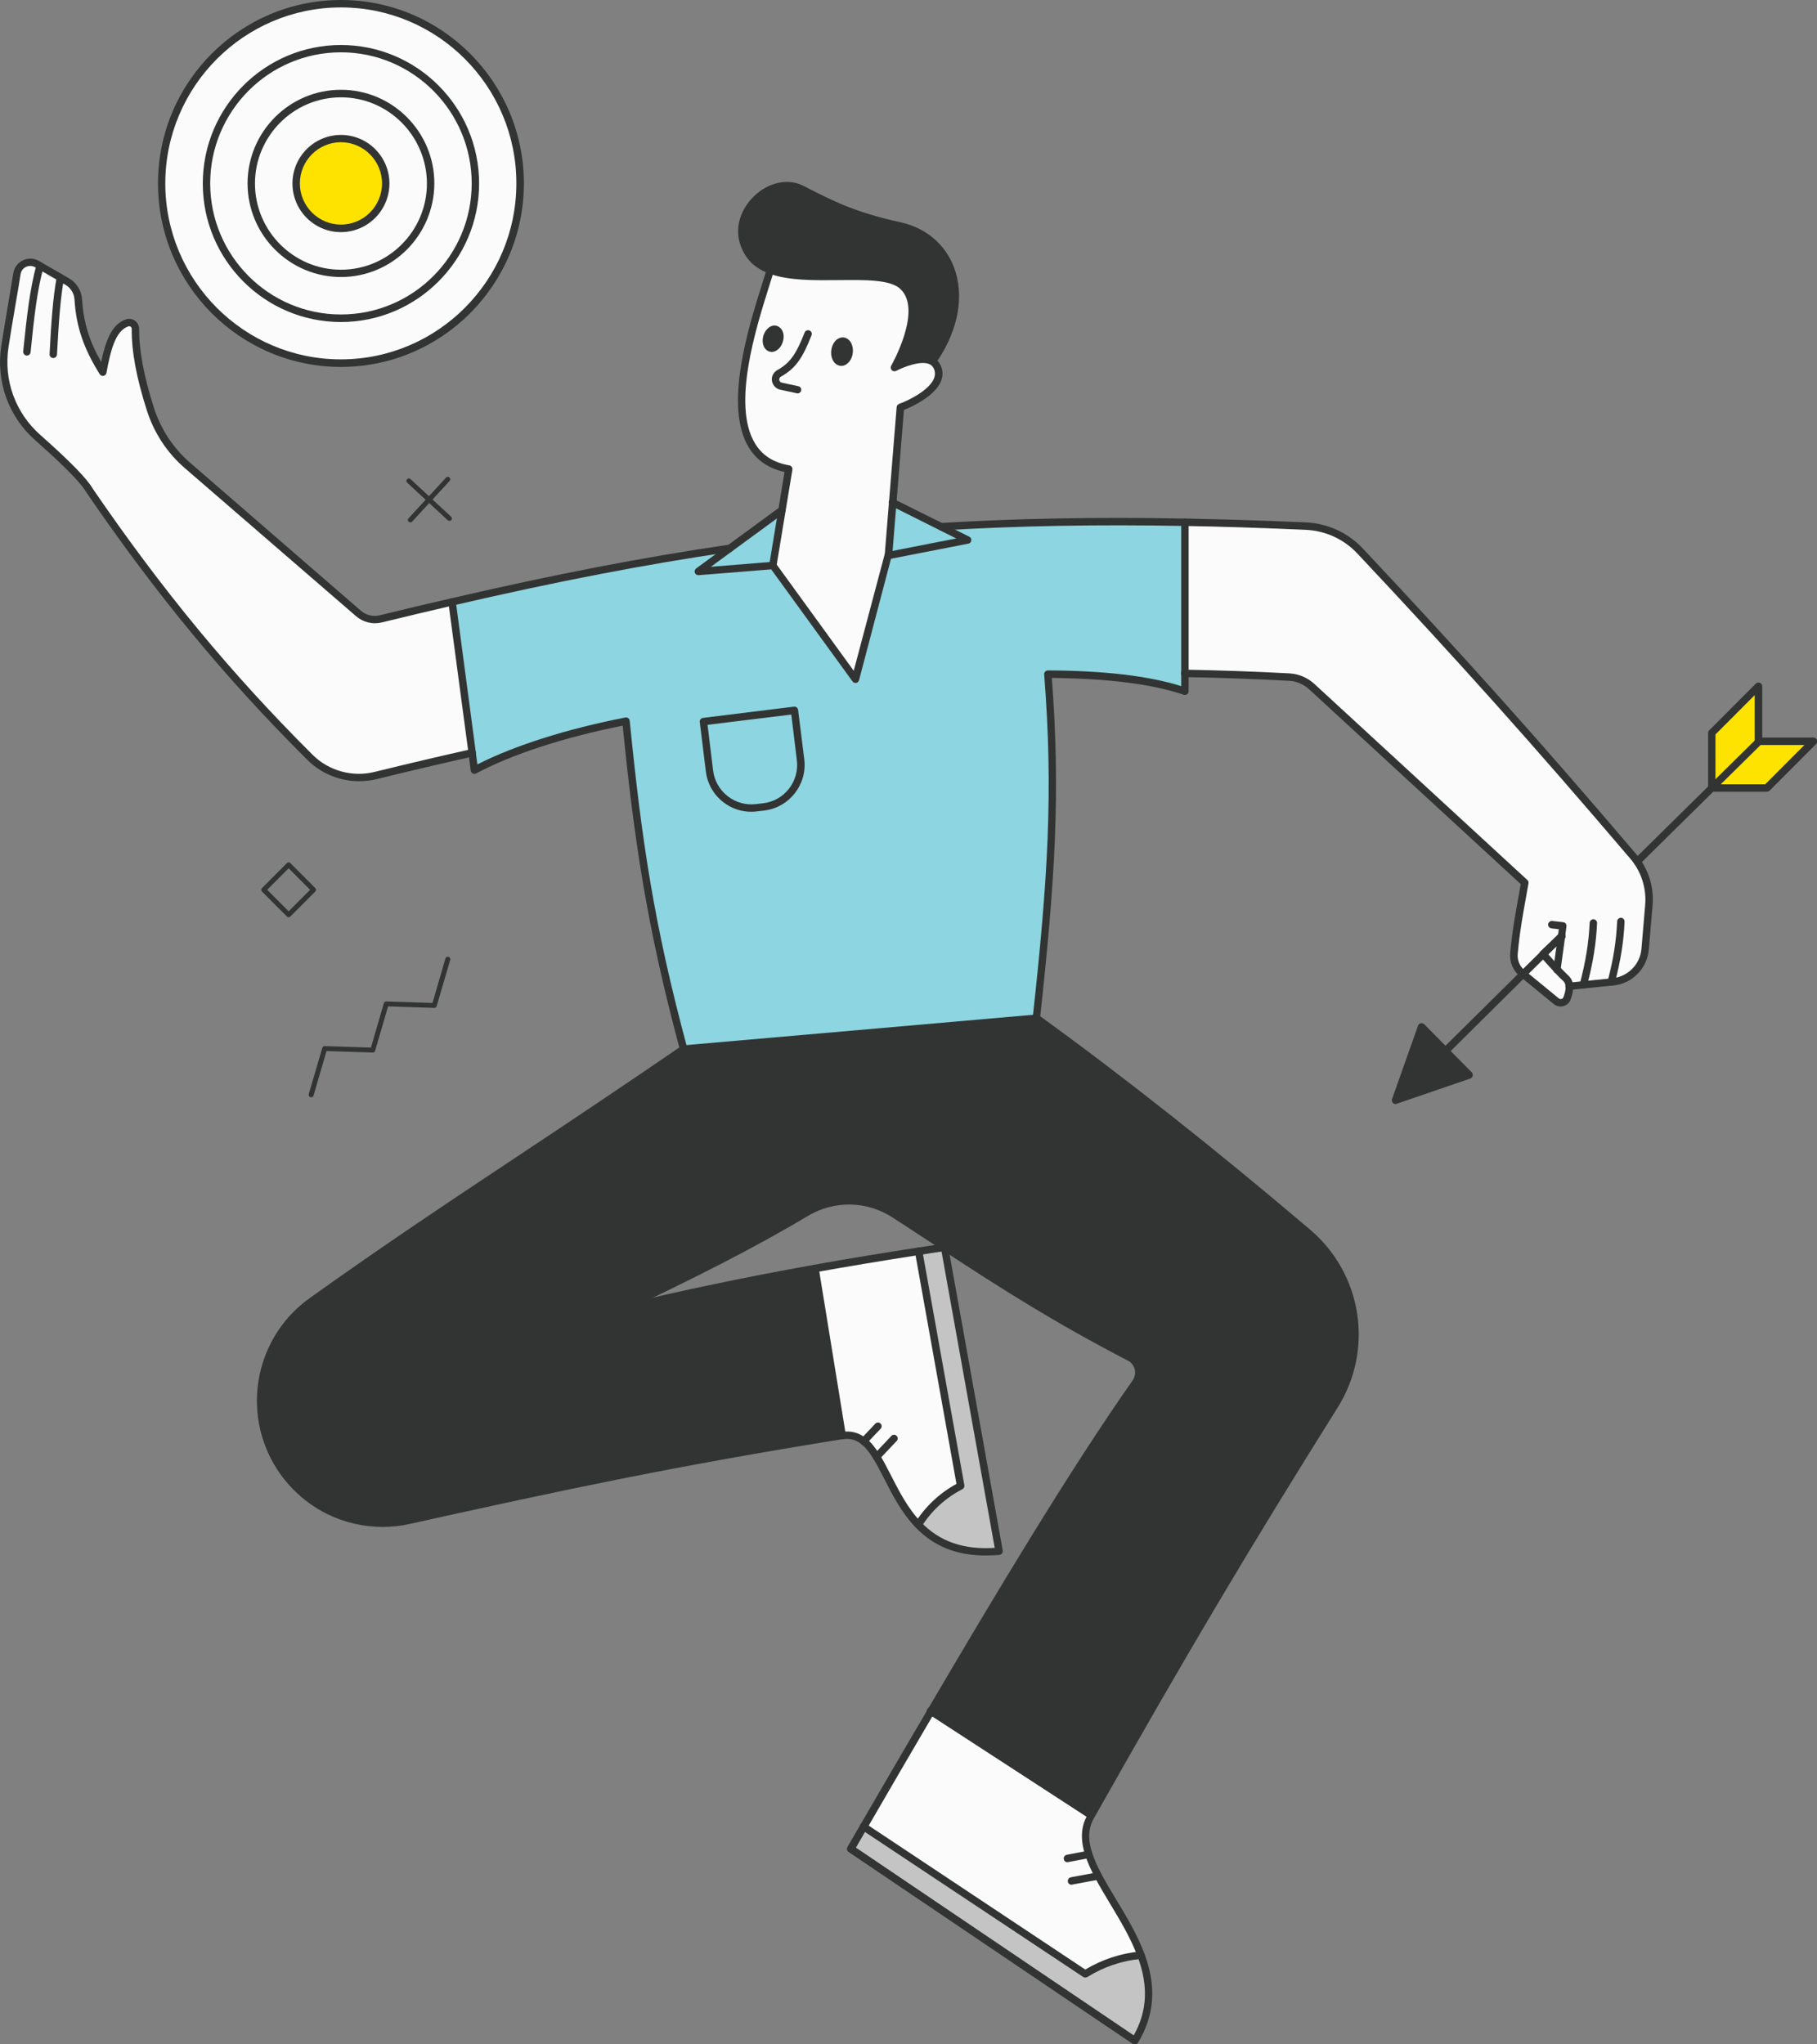 <svg width="104" height="117" viewBox="0 0 104 117" fill="none" xmlns="http://www.w3.org/2000/svg">
<rect x="0" y="0" width="104" height="117" fill="#808080" stroke="none"/>
<g clip-path="url(#clip0)">
<path d="M17.813 62.8C17.799 62.8 17.785 62.8 17.771 62.792C17.693 62.771 17.651 62.693 17.672 62.615L18.449 59.968C18.47 59.905 18.526 59.862 18.59 59.869L21.231 59.954L21.972 57.413C21.993 57.35 22.05 57.307 22.113 57.314L24.754 57.399L25.495 54.858C25.516 54.781 25.594 54.738 25.672 54.759C25.749 54.781 25.792 54.858 25.77 54.936L24.994 57.583C24.973 57.647 24.916 57.69 24.853 57.682L22.212 57.597L21.471 60.138C21.45 60.202 21.393 60.245 21.329 60.237L18.689 60.153L17.948 62.693C17.926 62.764 17.87 62.8 17.813 62.8Z" fill="#323433"/>
<path d="M25.728 29.811C25.693 29.811 25.657 29.797 25.629 29.776L23.306 27.624C23.25 27.575 23.243 27.483 23.299 27.426C23.349 27.369 23.441 27.362 23.497 27.419L25.82 29.571C25.876 29.62 25.883 29.712 25.827 29.769C25.806 29.797 25.77 29.811 25.728 29.811Z" fill="#323433"/>
<path d="M23.49 29.896C23.455 29.896 23.419 29.882 23.391 29.86C23.334 29.811 23.328 29.719 23.384 29.662L25.53 27.334C25.58 27.277 25.672 27.27 25.728 27.327C25.785 27.376 25.792 27.468 25.735 27.525L23.589 29.853C23.567 29.882 23.532 29.896 23.49 29.896Z" fill="#323433"/>
<path d="M16.521 52.495C16.486 52.495 16.451 52.481 16.422 52.453L14.996 51.023C14.94 50.966 14.94 50.881 14.996 50.825L16.422 49.395C16.479 49.338 16.564 49.338 16.62 49.395L18.046 50.825C18.075 50.853 18.089 50.888 18.089 50.924C18.089 50.959 18.075 50.995 18.046 51.023L16.62 52.453C16.592 52.481 16.557 52.495 16.521 52.495ZM15.293 50.924L16.521 52.155L17.75 50.924L16.521 49.692L15.293 50.924Z" fill="#323433"/>
<path d="M103.789 42.423L101.12 45.099H97.978L100.689 42.423H103.789Z" fill="#FFE300"/>
<path d="M100.689 42.423L97.978 45.099V41.949L100.64 39.274V42.423H100.689Z" fill="#FFE300"/>
<path d="M92.223 56.204L90.628 56.367L89.816 56.452C89.802 56.275 89.745 56.112 89.604 55.984C89.448 55.843 89.279 55.673 89.117 55.496L89.385 53.585V53.571L89.187 53.769L88.305 54.597C88.305 54.597 88.312 54.604 88.326 54.618L87.189 55.744L87.133 55.701C86.794 55.425 86.617 54.993 86.66 54.562C86.794 53.047 87.048 51.844 87.281 50.513L75.088 39.288C74.735 38.963 74.276 38.772 73.796 38.743C71.776 38.637 69.785 38.566 67.815 38.531V29.889C70.032 29.932 72.334 30.002 74.749 30.109C75.935 30.158 77.05 30.675 77.862 31.538C83.977 38.035 88.389 43.018 93.494 49.013C93.572 49.105 93.649 49.204 93.72 49.303C94.228 50.032 94.469 50.917 94.391 51.809L94.179 54.314C94.094 55.305 93.318 56.098 92.336 56.197L92.223 56.204Z" fill="#FBFBFB"/>
<path d="M89.809 56.451C89.823 56.685 89.752 56.939 89.668 57.152C89.576 57.392 89.272 57.47 89.075 57.307L87.182 55.75L88.319 54.625C88.404 54.724 88.743 55.113 89.117 55.496C89.279 55.665 89.449 55.842 89.604 55.984C89.738 56.111 89.802 56.274 89.809 56.451Z" fill="#FBFBFB"/>
<path d="M89.378 53.571V53.585L89.18 53.769L89.378 53.571Z" fill="#FBFBFB"/>
<path d="M89.378 53.584L89.11 55.495C88.743 55.113 88.404 54.724 88.312 54.625L89.173 53.769L89.378 53.584Z" fill="#FBFBFB"/>
<path d="M89.18 53.769L88.319 54.625C88.305 54.611 88.298 54.604 88.298 54.604L89.18 53.769Z" fill="#FBFBFB"/>
<path d="M82.727 60.153L84.083 61.519L79.875 62.97L81.357 58.766L82.727 60.153Z" fill="#323433"/>
<path d="M35.507 74.924C38.967 74.081 42.673 73.31 46.641 72.602L48.195 82.164C38.331 83.749 32.097 85.094 23.419 87.019C20.228 87.727 16.973 86.12 15.582 83.162C14.142 80.097 15.095 76.438 17.842 74.471C25.135 69.24 30.812 65.751 39.122 60.032L59.301 58.27C63.727 61.469 69.023 65.595 74.855 70.55C77.742 73.006 78.392 77.217 76.38 80.43C71.332 88.484 67.985 94.104 62.457 103.892L53.285 97.926C57.677 90.445 61.666 83.87 65.005 79.114C65.351 78.625 65.182 77.946 64.652 77.67C60.473 75.504 57.479 73.593 54.083 71.378C54.069 71.371 54.062 71.364 54.048 71.356C53.137 70.762 52.198 70.146 51.195 69.495C49.656 68.497 47.686 68.469 46.112 69.41C42.906 71.335 39.433 73.055 35.507 74.924Z" fill="#323433"/>
<path d="M67.801 38.531V39.564C65.761 38.87 63.022 38.601 59.957 38.587C60.501 45.488 60.141 50.548 59.301 58.27L39.122 60.032C37.145 52.679 36.467 47.689 35.825 41.277C32.408 41.942 29.315 42.926 27.148 44.08L27.013 43.082L25.863 34.454C31.511 33.145 36.665 32.125 41.763 31.382L39.976 32.699L44.241 32.359L48.964 38.87L50.842 31.793L55.396 30.901L53.878 30.144C58.234 29.882 62.796 29.797 67.808 29.889V38.531H67.801ZM43.725 46.175C45.046 46.012 45.992 44.801 45.829 43.478L45.483 40.654L40.273 41.298L40.619 44.122C40.781 45.446 41.989 46.394 43.309 46.231L43.725 46.175Z" fill="#8DD5E0"/>
<path d="M65.295 111.89C65.867 113.426 65.994 115.061 64.942 116.788L48.689 105.811C48.936 105.386 49.183 104.961 49.43 104.537L62.118 112.966C63.05 112.379 64.137 111.996 65.295 111.89Z" fill="#C4C4C4"/>
<path d="M62.301 106.136C62.428 106.532 62.619 106.942 62.845 107.367C63.579 108.747 64.681 110.262 65.288 111.89C64.13 111.996 63.043 112.378 62.111 112.965L49.43 104.536C50.743 102.278 52.028 100.07 53.278 97.933L62.45 103.899C62.435 103.927 62.414 103.963 62.4 103.991C62.026 104.649 62.054 105.364 62.301 106.136Z" fill="#FBFBFB"/>
<path d="M54.048 71.385L57.169 88.774C54.93 88.987 53.532 88.279 52.551 87.26C53.144 86.319 53.977 85.547 54.973 85.044L52.565 71.611C53.059 71.533 53.554 71.463 54.048 71.385Z" fill="#C4C4C4"/>
<path d="M55.396 30.901L50.842 31.792L51.089 28.749L53.878 30.143L55.396 30.901Z" fill="#8DD5E0"/>
<path d="M50.171 83.382C49.945 83.013 49.712 82.702 49.437 82.483C49.098 82.207 48.696 82.072 48.187 82.157L46.634 72.595C48.547 72.255 50.524 71.923 52.565 71.611L54.972 85.045C53.977 85.554 53.144 86.319 52.551 87.26C51.421 86.085 50.849 84.478 50.171 83.382Z" fill="#FBFBFB"/>
<path d="M54.048 71.356C54.062 71.363 54.069 71.37 54.083 71.377C54.076 71.377 54.062 71.377 54.055 71.384L54.048 71.356Z" fill="#FBFBFB"/>
<path d="M53.688 21.148C54.026 22.401 51.527 23.314 51.527 23.314L51.089 28.749L50.842 31.786L48.964 38.863L44.241 32.352L44.763 29.188L45.151 26.845C40.287 26.01 43.344 18.02 44.099 15.457C46.373 16.286 50.419 15.274 51.64 16.356C53.116 17.666 51.188 21.035 51.188 21.035C51.188 21.035 52.657 20.263 53.363 20.688C53.511 20.78 53.624 20.921 53.688 21.148ZM48.597 20.178C48.639 19.846 48.491 19.555 48.265 19.527C48.039 19.499 47.827 19.747 47.785 20.079C47.743 20.412 47.898 20.702 48.117 20.73C48.343 20.752 48.555 20.504 48.597 20.178ZM44.608 19.492C44.693 19.202 44.601 18.919 44.403 18.862C44.205 18.805 43.98 18.996 43.895 19.287C43.81 19.577 43.902 19.86 44.099 19.916C44.297 19.98 44.523 19.789 44.608 19.492Z" fill="#FBFBFB"/>
<path d="M51.527 12.938C54.605 13.632 55.806 17.206 53.356 20.688C52.65 20.263 51.181 21.035 51.181 21.035C51.181 21.035 53.116 17.673 51.633 16.356C50.411 15.274 46.366 16.286 44.092 15.457C43.612 15.281 43.203 15.026 42.927 14.644C41.332 12.478 44.008 9.852 45.886 10.822C47.771 11.791 48.957 12.357 51.527 12.938Z" fill="#323433"/>
<path d="M48.258 19.527C48.484 19.555 48.632 19.846 48.59 20.178C48.547 20.511 48.336 20.759 48.11 20.73C47.884 20.702 47.736 20.412 47.778 20.079C47.82 19.747 48.039 19.499 48.258 19.527Z" fill="#323433"/>
<path d="M45.822 43.478C45.984 44.802 45.045 46.012 43.718 46.175L43.294 46.224C41.974 46.387 40.767 45.446 40.605 44.115L40.258 41.291L45.469 40.647L45.822 43.478Z" fill="#8DD5E0"/>
<path d="M44.763 29.195L44.241 32.359L39.976 32.699L41.776 31.382L44.763 29.195Z" fill="#8DD5E0"/>
<path d="M44.396 18.862C44.594 18.919 44.686 19.202 44.601 19.492C44.516 19.782 44.29 19.98 44.093 19.917C43.895 19.86 43.803 19.577 43.888 19.287C43.972 18.997 44.206 18.805 44.396 18.862Z" fill="#323433"/>
<path d="M19.515 0.212C25.185 0.212 29.774 4.82 29.774 10.496C29.774 16.172 25.178 20.78 19.515 20.78C13.853 20.78 9.249 16.18 9.249 10.496C9.249 4.813 13.846 0.212 19.515 0.212ZM27.211 10.496C27.211 6.235 23.765 2.782 19.515 2.782C15.265 2.782 11.819 6.235 11.819 10.496C11.819 14.757 15.265 18.211 19.515 18.211C23.765 18.218 27.211 14.757 27.211 10.496Z" fill="#FBFBFB"/>
<path d="M3.453 15.889L3.841 16.116C4.208 16.328 4.448 16.71 4.476 17.135C4.582 18.713 5.02 19.923 5.889 21.303C6.15 19.916 6.446 18.756 7.286 18.479C7.512 18.409 7.752 18.578 7.745 18.819C7.738 20.164 8.063 21.728 8.6 23.413C8.995 24.658 9.722 25.769 10.711 26.626L20.504 35.112C20.857 35.416 21.337 35.536 21.789 35.423C23.18 35.084 24.535 34.758 25.869 34.454L27.02 43.081C25.206 43.492 23.363 43.923 21.485 44.383C20.143 44.716 18.724 44.32 17.743 43.343C12.935 38.551 9.023 33.76 5.133 28.091C4.787 27.447 3.424 26.166 2.175 25.062C0.699 23.759 -0.021 21.792 0.283 19.838C0.494 18.458 0.727 17.198 0.974 15.662C1.059 15.125 1.652 14.841 2.125 15.118L2.295 15.217L3.453 15.889Z" fill="#FBFBFB"/>
<path d="M19.515 2.782C23.766 2.782 27.211 6.236 27.211 10.496C27.211 14.757 23.766 18.211 19.515 18.211C15.265 18.211 11.819 14.757 11.819 10.496C11.819 6.236 15.265 2.782 19.515 2.782ZM24.641 10.496C24.641 7.658 22.346 5.351 19.508 5.351C16.677 5.351 14.375 7.651 14.375 10.496C14.375 13.334 16.67 15.642 19.508 15.642C22.346 15.642 24.641 13.341 24.641 10.496Z" fill="#FBFBFB"/>
<path d="M19.515 5.358C22.346 5.358 24.648 7.658 24.648 10.503C24.648 13.341 22.353 15.649 19.515 15.649C16.684 15.649 14.382 13.348 14.382 10.503C14.382 7.658 16.677 5.358 19.515 5.358ZM22.078 10.496C22.078 9.074 20.927 7.927 19.515 7.927C18.096 7.927 16.952 9.081 16.952 10.496C16.952 11.919 18.103 13.065 19.515 13.065C20.927 13.072 22.078 11.919 22.078 10.496Z" fill="#FBFBFB"/>
<path d="M21.319 12.312C22.32 11.309 22.32 9.682 21.319 8.679C20.318 7.676 18.695 7.676 17.695 8.679C16.694 9.682 16.694 11.309 17.695 12.312C18.695 13.316 20.318 13.316 21.319 12.312Z" fill="#FFE300"/>
<path d="M89.117 55.708C89.11 55.708 89.096 55.708 89.088 55.708C88.975 55.694 88.891 55.588 88.905 55.467L89.173 53.556V53.549V53.542L89.222 53.181L88.799 53.132C88.686 53.117 88.601 53.011 88.608 52.898C88.622 52.785 88.728 52.7 88.841 52.707L89.477 52.778C89.533 52.785 89.583 52.813 89.618 52.856C89.653 52.898 89.667 52.962 89.66 53.018L89.583 53.599V53.606V53.613L89.321 55.524C89.307 55.63 89.216 55.708 89.117 55.708Z" fill="#323433"/>
<path d="M1.539 20.348C1.532 20.348 1.525 20.348 1.518 20.348C1.405 20.334 1.32 20.235 1.327 20.114C1.546 17.984 1.702 16.604 2.083 15.16C2.111 15.047 2.231 14.983 2.344 15.012C2.457 15.04 2.521 15.16 2.492 15.274C2.118 16.682 1.963 18.048 1.751 20.157C1.737 20.27 1.645 20.348 1.539 20.348Z" fill="#323433"/>
<path d="M3.05 20.49C3.043 20.49 3.043 20.49 3.036 20.49C2.916 20.483 2.831 20.384 2.838 20.263C2.937 18.402 3.022 17.092 3.248 15.847C3.269 15.733 3.382 15.656 3.495 15.677C3.608 15.698 3.686 15.811 3.664 15.925C3.446 17.142 3.368 18.388 3.262 20.284C3.255 20.405 3.163 20.49 3.05 20.49Z" fill="#323433"/>
<path d="M89.808 56.663C89.703 56.663 89.611 56.578 89.597 56.472C89.582 56.359 89.667 56.253 89.787 56.239L92.301 55.984C93.183 55.892 93.882 55.184 93.953 54.292L94.165 51.787C94.235 50.952 94.009 50.11 93.529 49.423C93.466 49.324 93.388 49.232 93.317 49.147C87.81 42.678 83.426 37.78 77.693 31.68C76.916 30.851 75.857 30.37 74.72 30.321C72.299 30.214 69.969 30.137 67.794 30.101C62.76 30.009 58.213 30.094 53.885 30.356C53.772 30.363 53.666 30.271 53.659 30.158C53.652 30.038 53.744 29.938 53.857 29.931C58.199 29.669 62.76 29.584 67.801 29.677C69.976 29.719 72.313 29.79 74.742 29.896C75.991 29.953 77.149 30.483 78.003 31.389C83.743 37.497 88.128 42.395 93.642 48.871C93.727 48.97 93.805 49.069 93.882 49.182C94.419 49.954 94.673 50.888 94.588 51.822L94.376 54.328C94.285 55.418 93.43 56.295 92.343 56.402L92.237 56.409L89.823 56.656C89.823 56.663 89.815 56.663 89.808 56.663Z" fill="#323433"/>
<path d="M20.553 44.709C19.459 44.709 18.385 44.278 17.595 43.492C12.885 38.8 8.988 34.086 4.963 28.211C4.956 28.204 4.956 28.197 4.949 28.19C4.759 27.836 4.102 27.037 2.04 25.218C0.494 23.866 -0.24 21.842 0.071 19.81C0.191 19.032 0.318 18.296 0.445 17.524C0.544 16.923 0.649 16.307 0.762 15.634C0.812 15.316 1.017 15.04 1.313 14.899C1.603 14.757 1.949 14.771 2.231 14.934L3.954 15.932C4.384 16.18 4.66 16.625 4.695 17.121C4.78 18.437 5.105 19.513 5.789 20.716C6.037 19.548 6.383 18.543 7.223 18.274C7.399 18.218 7.583 18.246 7.731 18.359C7.879 18.466 7.964 18.642 7.964 18.82C7.957 20.051 8.232 21.53 8.811 23.342C9.2 24.552 9.906 25.635 10.859 26.463L20.652 34.949C20.955 35.211 21.365 35.31 21.746 35.211C23.151 34.864 24.521 34.539 25.827 34.242C31.821 32.854 36.884 31.878 41.748 31.17C41.861 31.156 41.974 31.234 41.988 31.347C42.002 31.46 41.925 31.573 41.812 31.587C36.961 32.295 31.913 33.265 25.926 34.652C24.62 34.956 23.25 35.282 21.852 35.622C21.337 35.749 20.786 35.615 20.383 35.268L10.576 26.789C9.56 25.911 8.811 24.765 8.402 23.477C7.809 21.622 7.526 20.101 7.54 18.82C7.54 18.756 7.498 18.713 7.477 18.699C7.463 18.685 7.413 18.657 7.35 18.678C6.601 18.926 6.326 20.079 6.093 21.339C6.079 21.424 6.008 21.495 5.924 21.509C5.839 21.523 5.754 21.488 5.705 21.41C4.787 19.938 4.363 18.706 4.264 17.142C4.243 16.788 4.046 16.47 3.735 16.293L2.012 15.295C1.85 15.203 1.659 15.196 1.49 15.274C1.32 15.351 1.207 15.507 1.179 15.691C1.073 16.363 0.967 16.986 0.861 17.588C0.727 18.359 0.607 19.096 0.487 19.867C0.198 21.757 0.882 23.639 2.316 24.899C3.996 26.385 5.006 27.419 5.316 27.978C9.327 33.831 13.203 38.523 17.891 43.195C18.809 44.115 20.172 44.49 21.435 44.178C23.335 43.711 25.199 43.273 26.978 42.876C27.091 42.848 27.204 42.926 27.232 43.039C27.26 43.152 27.183 43.266 27.07 43.294C25.297 43.69 23.433 44.129 21.534 44.596C21.209 44.674 20.878 44.709 20.553 44.709Z" fill="#323433"/>
<path d="M89.321 57.605C89.187 57.605 89.053 57.555 88.94 57.47L86.991 55.871C86.603 55.552 86.391 55.057 86.441 54.547C86.547 53.337 86.73 52.339 86.921 51.284C86.963 51.058 87.005 50.831 87.041 50.598L74.932 39.45C74.614 39.16 74.205 38.983 73.774 38.962C71.776 38.856 69.764 38.785 67.801 38.75C67.681 38.75 67.589 38.651 67.596 38.53C67.596 38.417 67.695 38.325 67.808 38.325C67.808 38.325 67.808 38.325 67.815 38.325C69.785 38.361 71.797 38.431 73.802 38.538C74.332 38.566 74.833 38.778 75.229 39.139L87.422 50.364C87.478 50.414 87.5 50.484 87.486 50.555C87.436 50.824 87.394 51.093 87.344 51.355C87.154 52.403 86.977 53.386 86.871 54.583C86.836 54.95 86.984 55.304 87.267 55.538L87.323 55.58L89.222 57.138C89.265 57.173 89.321 57.187 89.371 57.173C89.42 57.159 89.463 57.123 89.484 57.074C89.576 56.84 89.618 56.628 89.611 56.465C89.604 56.324 89.554 56.217 89.47 56.139C89.321 56.005 89.152 55.835 88.975 55.644C88.975 55.644 88.968 55.637 88.968 55.63C88.559 55.198 88.192 54.774 88.177 54.759C88.163 54.745 88.156 54.731 88.156 54.731C88.086 54.646 88.093 54.519 88.177 54.441L89.258 53.429C89.343 53.351 89.477 53.351 89.554 53.436C89.632 53.521 89.632 53.655 89.547 53.733L88.615 54.611C88.757 54.774 89.011 55.057 89.293 55.347C89.3 55.354 89.3 55.354 89.3 55.361C89.47 55.538 89.632 55.701 89.766 55.828C89.936 55.984 90.027 56.189 90.041 56.437C90.056 56.67 90.006 56.932 89.886 57.23C89.816 57.406 89.667 57.534 89.484 57.583C89.42 57.597 89.371 57.605 89.321 57.605Z" fill="#323433"/>
<path d="M92.223 56.416C92.202 56.416 92.188 56.416 92.167 56.409C92.054 56.38 91.983 56.26 92.018 56.147C92.343 54.922 92.513 53.839 92.562 52.728C92.569 52.608 92.668 52.523 92.781 52.523C92.901 52.53 92.986 52.629 92.986 52.742C92.936 53.882 92.76 55 92.428 56.253C92.407 56.352 92.315 56.416 92.223 56.416Z" fill="#323433"/>
<path d="M90.627 56.578C90.606 56.578 90.592 56.578 90.571 56.571C90.458 56.543 90.387 56.423 90.423 56.309C90.755 55.057 90.938 53.946 90.987 52.813C90.995 52.693 91.094 52.608 91.206 52.608C91.326 52.615 91.411 52.714 91.411 52.827C91.362 53.988 91.178 55.127 90.832 56.416C90.804 56.522 90.719 56.578 90.627 56.578Z" fill="#323433"/>
<path d="M82.727 60.365C82.671 60.365 82.621 60.344 82.579 60.301C82.494 60.217 82.494 60.082 82.579 60.004L89.23 53.422C89.314 53.337 89.448 53.344 89.526 53.422C89.611 53.507 89.604 53.641 89.526 53.719L87.323 55.899L82.875 60.309C82.833 60.344 82.783 60.365 82.727 60.365Z" fill="#323433"/>
<path d="M93.713 49.515C93.657 49.515 93.6 49.494 93.565 49.451C93.48 49.366 93.487 49.232 93.565 49.154L100.541 42.275C100.625 42.19 100.759 42.197 100.837 42.275C100.922 42.359 100.915 42.494 100.837 42.572L93.861 49.451C93.819 49.494 93.763 49.515 93.713 49.515Z" fill="#323433"/>
<path d="M79.874 63.182C79.818 63.182 79.761 63.16 79.726 63.118C79.67 63.061 79.648 62.976 79.677 62.899L81.166 58.694C81.188 58.624 81.251 58.574 81.322 58.56C81.392 58.546 81.47 58.567 81.519 58.617L84.238 61.37C84.287 61.419 84.308 61.497 84.294 61.568C84.28 61.639 84.224 61.695 84.16 61.724L79.952 63.167C79.917 63.175 79.896 63.182 79.874 63.182ZM81.449 59.154L80.22 62.623L83.694 61.426L81.449 59.154Z" fill="#323433"/>
<path d="M101.119 45.311H97.977C97.857 45.311 97.766 45.219 97.766 45.099V41.949C97.766 41.892 97.787 41.836 97.829 41.8L100.498 39.125C100.562 39.061 100.646 39.047 100.731 39.075C100.809 39.111 100.865 39.189 100.865 39.274V42.211H103.795C103.88 42.211 103.958 42.26 103.993 42.345C104.028 42.43 104.007 42.515 103.951 42.579L101.282 45.254C101.232 45.29 101.176 45.311 101.119 45.311ZM98.189 44.886H101.035L103.28 42.636H100.646C100.526 42.636 100.434 42.544 100.434 42.423V39.783L98.189 42.034V44.886Z" fill="#323433"/>
<path d="M26.879 77.521C26.787 77.521 26.702 77.465 26.674 77.373C26.639 77.26 26.702 77.139 26.815 77.104C29.505 76.254 32.407 75.448 35.457 74.712C38.896 73.876 42.652 73.091 46.606 72.383C48.519 72.036 50.517 71.711 52.543 71.399C53.031 71.321 53.525 71.251 54.026 71.173L54.061 71.166C54.174 71.152 54.287 71.229 54.301 71.35C54.316 71.463 54.238 71.576 54.118 71.59L54.09 71.597C53.595 71.668 53.101 71.746 52.614 71.824C50.595 72.135 48.604 72.468 46.69 72.808C42.744 73.516 39.002 74.294 35.57 75.129C32.534 75.865 29.632 76.665 26.956 77.514C26.921 77.521 26.9 77.521 26.879 77.521Z" fill="#323433"/>
<path d="M56.398 89.022C54.754 89.022 53.44 88.492 52.402 87.409C51.605 86.581 51.075 85.547 50.616 84.641C50.404 84.224 50.2 83.835 49.995 83.495C49.755 83.106 49.536 82.837 49.31 82.653C48.985 82.391 48.646 82.306 48.23 82.37C48.117 82.391 48.004 82.313 47.99 82.192C47.968 82.079 48.046 81.966 48.166 81.952C48.703 81.867 49.162 81.987 49.578 82.32C49.846 82.532 50.094 82.837 50.362 83.268C50.581 83.622 50.785 84.026 51.004 84.45C51.456 85.335 51.965 86.333 52.72 87.118C53.779 88.223 55.163 88.704 56.935 88.584L53.85 71.399C53.828 71.286 53.906 71.173 54.019 71.151C54.132 71.13 54.245 71.208 54.266 71.321L54.273 71.35L57.394 88.739C57.401 88.796 57.387 88.86 57.352 88.902C57.316 88.952 57.26 88.98 57.203 88.987C56.921 89.015 56.653 89.022 56.398 89.022Z" fill="#323433"/>
<path d="M52.558 87.472C52.522 87.472 52.48 87.465 52.445 87.436C52.346 87.373 52.318 87.245 52.381 87.146C52.967 86.212 53.786 85.448 54.746 84.924L52.367 71.639C52.367 71.625 52.367 71.611 52.367 71.604C52.367 71.484 52.459 71.392 52.579 71.392C52.685 71.392 52.776 71.469 52.791 71.576L55.198 85.002C55.212 85.094 55.17 85.186 55.085 85.228C54.125 85.717 53.32 86.46 52.748 87.366C52.699 87.444 52.628 87.472 52.558 87.472Z" fill="#323433"/>
<path d="M49.437 82.695C49.388 82.695 49.331 82.674 49.289 82.638C49.204 82.56 49.197 82.426 49.282 82.341L50.101 81.478C50.178 81.393 50.313 81.385 50.397 81.47C50.482 81.548 50.489 81.683 50.404 81.768L49.585 82.631C49.55 82.674 49.494 82.695 49.437 82.695Z" fill="#323433"/>
<path d="M50.172 83.594C50.122 83.594 50.066 83.573 50.023 83.537C49.938 83.459 49.931 83.325 50.016 83.24L51.019 82.178C51.096 82.093 51.231 82.086 51.315 82.171C51.4 82.249 51.407 82.383 51.322 82.468L50.32 83.53C50.285 83.565 50.228 83.594 50.172 83.594Z" fill="#323433"/>
<path d="M39.122 60.245C39.016 60.245 38.924 60.16 38.91 60.054C38.903 59.933 38.987 59.834 39.1 59.827L59.279 58.065C59.392 58.058 59.498 58.143 59.505 58.256C59.512 58.376 59.427 58.475 59.314 58.482L39.136 60.245C39.136 60.245 39.129 60.245 39.122 60.245Z" fill="#323433"/>
<path d="M21.916 87.387C20.814 87.387 19.727 87.139 18.731 86.651C17.27 85.929 16.084 84.719 15.392 83.247C13.909 80.083 14.89 76.318 17.722 74.294C21.958 71.264 25.679 68.794 29.619 66.176C32.485 64.272 35.443 62.304 38.882 59.947C37.025 53.018 36.298 48.085 35.641 41.531C32.287 42.197 29.315 43.166 27.253 44.263C27.19 44.299 27.119 44.299 27.055 44.263C26.992 44.228 26.95 44.171 26.943 44.1L26.816 43.124C26.816 43.117 26.816 43.11 26.816 43.11L25.665 34.482C25.651 34.369 25.728 34.256 25.848 34.241C25.961 34.227 26.074 34.305 26.088 34.425L27.232 43.039C27.232 43.046 27.232 43.053 27.232 43.053L27.324 43.747C29.456 42.664 32.45 41.715 35.789 41.064C35.846 41.05 35.909 41.064 35.959 41.1C36.008 41.135 36.036 41.192 36.043 41.248C36.728 48.092 37.42 52.87 39.334 59.968C39.355 60.053 39.327 60.145 39.249 60.202C35.754 62.601 32.76 64.597 29.858 66.522C25.919 69.134 22.205 71.604 17.976 74.626C15.307 76.537 14.389 80.076 15.78 83.049C16.43 84.436 17.552 85.575 18.929 86.255C20.306 86.934 21.887 87.125 23.384 86.793C32.245 84.825 38.345 83.516 47.961 81.973L46.443 72.623C46.422 72.51 46.5 72.397 46.62 72.383C46.733 72.361 46.846 72.439 46.86 72.56L48.413 82.121C48.42 82.178 48.406 82.235 48.378 82.277C48.343 82.32 48.293 82.355 48.237 82.362C38.515 83.926 32.393 85.236 23.476 87.21C22.953 87.331 22.431 87.387 21.916 87.387Z" fill="#323433"/>
<path d="M64.942 117C64.899 117 64.857 116.986 64.822 116.965L48.569 105.988C48.477 105.924 48.449 105.804 48.505 105.704C48.752 105.28 48.999 104.855 49.246 104.43C50.404 102.442 51.76 100.099 53.101 97.827C56.858 91.429 61.186 84.189 64.829 79.001C64.956 78.817 64.998 78.583 64.949 78.371C64.892 78.151 64.751 77.967 64.553 77.868C60.367 75.695 57.401 73.806 53.97 71.562L53.963 71.555C53.956 71.548 53.942 71.541 53.934 71.534C53.638 71.343 53.334 71.144 53.031 70.946C52.402 70.536 51.76 70.111 51.089 69.679C49.614 68.717 47.75 68.689 46.232 69.594C43.118 71.456 39.736 73.147 35.606 75.115C35.5 75.165 35.373 75.122 35.323 75.016C35.274 74.91 35.316 74.782 35.422 74.733C39.538 72.772 42.913 71.088 46.013 69.234C47.672 68.243 49.705 68.271 51.322 69.326C51.993 69.764 52.635 70.182 53.264 70.592C53.567 70.791 53.871 70.989 54.167 71.187L54.203 71.208C57.627 73.445 60.578 75.327 64.751 77.493C65.062 77.656 65.281 77.939 65.365 78.272C65.45 78.611 65.379 78.965 65.182 79.248C61.546 84.422 57.225 91.655 53.476 98.039C52.141 100.311 50.779 102.654 49.628 104.643C49.416 105.011 49.204 105.372 48.992 105.74L64.892 116.484C65.669 115.096 65.74 113.653 65.111 111.968C64.716 110.907 64.109 109.901 63.523 108.925C63.219 108.422 62.929 107.941 62.682 107.467C62.428 106.986 62.245 106.568 62.125 106.2C61.828 105.301 61.863 104.537 62.238 103.886L62.287 103.794C67.632 94.324 71.021 88.619 76.217 80.317C77.163 78.802 77.537 77.005 77.262 75.235C76.987 73.473 76.09 71.866 74.734 70.713C69.34 66.133 63.967 61.887 59.194 58.44C59.131 58.398 59.103 58.32 59.11 58.242C59.978 50.294 60.296 45.325 59.766 38.602C59.759 38.545 59.781 38.481 59.823 38.439C59.865 38.396 59.915 38.368 59.978 38.368C63.177 38.382 65.74 38.679 67.611 39.267V29.889C67.611 29.769 67.702 29.677 67.822 29.677C67.942 29.677 68.034 29.769 68.034 29.889V39.564C68.034 39.635 67.999 39.699 67.942 39.734C67.886 39.776 67.815 39.784 67.752 39.762C65.944 39.147 63.41 38.828 60.204 38.8C60.706 45.41 60.388 50.358 59.541 58.164C64.299 61.604 69.644 65.829 75.003 70.387C76.436 71.605 77.389 73.303 77.679 75.172C77.968 77.033 77.573 78.944 76.57 80.544C71.374 88.838 67.992 94.536 62.647 103.999L62.598 104.091C62.287 104.65 62.259 105.273 62.52 106.065C62.633 106.412 62.809 106.809 63.05 107.269C63.297 107.729 63.579 108.203 63.883 108.705C64.483 109.696 65.097 110.722 65.507 111.82C66.206 113.688 66.078 115.351 65.139 116.901C65.111 116.951 65.062 116.986 65.005 117C64.977 116.993 64.956 117 64.942 117Z" fill="#323433"/>
<path d="M19.515 18.43C15.152 18.43 11.607 14.877 11.607 10.503C11.607 6.129 15.152 2.576 19.515 2.576C23.878 2.576 27.423 6.129 27.423 10.503C27.423 14.87 23.871 18.43 19.515 18.43ZM19.515 2.994C15.385 2.994 12.031 6.363 12.031 10.496C12.031 14.636 15.392 17.998 19.515 17.998C23.645 17.998 26.999 14.629 26.999 10.496C26.999 6.363 23.638 2.994 19.515 2.994Z" fill="#323433"/>
<path d="M19.515 20.999C13.74 20.999 9.044 16.293 9.044 10.503C9.037 4.707 13.74 0 19.515 0C25.291 0 29.986 4.707 29.986 10.496C29.986 16.286 25.291 20.999 19.515 20.999ZM19.515 0.425C13.973 0.425 9.461 4.947 9.461 10.496C9.461 16.052 13.973 20.567 19.508 20.567C25.05 20.567 29.555 16.045 29.555 10.496C29.562 4.947 25.058 0.425 19.515 0.425Z" fill="#323433"/>
<path d="M19.515 15.854C16.571 15.854 14.17 13.454 14.17 10.496C14.17 7.545 16.564 5.138 19.515 5.138C22.459 5.138 24.86 7.537 24.86 10.496C24.853 13.454 22.459 15.854 19.515 15.854ZM19.515 5.57C16.804 5.57 14.594 7.785 14.594 10.503C14.594 13.221 16.804 15.436 19.515 15.436C22.226 15.436 24.436 13.221 24.436 10.503C24.429 7.778 22.226 5.57 19.515 5.57Z" fill="#323433"/>
<path d="M19.515 13.285C17.983 13.285 16.74 12.039 16.74 10.503C16.74 8.967 17.983 7.722 19.515 7.722C21.047 7.722 22.29 8.967 22.29 10.503C22.29 12.032 21.047 13.285 19.515 13.285ZM19.515 8.139C18.216 8.139 17.164 9.201 17.164 10.496C17.164 11.798 18.223 12.853 19.515 12.853C20.814 12.853 21.866 11.791 21.866 10.496C21.866 9.201 20.807 8.139 19.515 8.139Z" fill="#323433"/>
<path d="M62.118 113.178C62.075 113.178 62.033 113.164 61.998 113.142L49.31 104.713C49.296 104.706 49.289 104.699 49.282 104.685C49.197 104.6 49.197 104.465 49.275 104.387C49.352 104.31 49.465 104.303 49.55 104.366L62.118 112.718C63.078 112.144 64.165 111.784 65.274 111.684C65.394 111.677 65.507 111.769 65.507 111.897C65.507 112.01 65.422 112.102 65.309 112.109C64.222 112.208 63.156 112.569 62.231 113.15C62.195 113.164 62.153 113.178 62.118 113.178Z" fill="#323433"/>
<path d="M62.45 104.104C62.407 104.104 62.372 104.09 62.337 104.069L53.144 98.095C53.045 98.032 53.017 97.904 53.08 97.805C53.144 97.706 53.271 97.678 53.37 97.742L53.391 97.756L62.562 103.722C62.661 103.786 62.69 103.92 62.626 104.012C62.591 104.076 62.52 104.104 62.45 104.104Z" fill="#323433"/>
<path d="M61.327 107.863C61.228 107.863 61.136 107.792 61.122 107.686C61.101 107.572 61.179 107.459 61.292 107.438L62.817 107.155C62.929 107.134 63.042 107.211 63.064 107.325C63.085 107.438 63.007 107.551 62.894 107.572L61.369 107.856C61.348 107.863 61.341 107.863 61.327 107.863Z" fill="#323433"/>
<path d="M61.094 106.575C60.995 106.575 60.903 106.504 60.889 106.398C60.868 106.284 60.946 106.171 61.059 106.15L62.266 105.923C62.379 105.902 62.492 105.98 62.513 106.093C62.534 106.207 62.457 106.32 62.344 106.341L61.136 106.568C61.122 106.568 61.108 106.575 61.094 106.575Z" fill="#323433"/>
<path d="M44.24 32.571C44.226 32.571 44.219 32.571 44.205 32.571C44.092 32.55 44.015 32.444 44.029 32.324L44.904 27.015C43.993 26.81 43.301 26.336 42.857 25.607C41.416 23.243 42.85 18.699 43.619 16.258C43.725 15.925 43.817 15.635 43.888 15.394C43.923 15.281 44.036 15.217 44.149 15.252C44.262 15.288 44.325 15.401 44.29 15.514C44.219 15.762 44.127 16.052 44.022 16.385C43.273 18.763 41.875 23.179 43.217 25.381C43.633 26.067 44.276 26.477 45.179 26.633C45.292 26.654 45.37 26.761 45.356 26.874L44.445 32.387C44.431 32.501 44.346 32.571 44.24 32.571Z" fill="#323433"/>
<path d="M50.842 32.005C50.835 32.005 50.828 32.005 50.828 32.005C50.708 31.998 50.623 31.892 50.637 31.778L51.322 23.299C51.329 23.215 51.386 23.144 51.463 23.115C52.106 22.882 53.73 22.075 53.49 21.204C53.447 21.049 53.37 20.943 53.257 20.872C52.763 20.575 51.668 21.027 51.294 21.226C51.209 21.268 51.11 21.254 51.04 21.183C50.976 21.112 50.962 21.013 51.011 20.928C51.033 20.893 52.84 17.701 51.513 16.519C50.927 15.995 49.508 16.017 48.011 16.031C46.606 16.045 45.144 16.066 44.043 15.663C43.485 15.457 43.069 15.167 42.779 14.778C41.868 13.539 42.264 12.251 42.941 11.459C43.775 10.475 45.038 10.142 46.006 10.645C47.841 11.593 49.006 12.159 51.59 12.732C52.995 13.051 54.09 13.971 54.591 15.266C55.212 16.88 54.874 18.833 53.659 20.645C53.772 20.766 53.857 20.914 53.906 21.091C54.252 22.351 52.275 23.25 51.739 23.462L51.068 31.807C51.047 31.92 50.948 32.005 50.842 32.005ZM48.766 15.599C50.044 15.599 51.188 15.677 51.774 16.201C53.003 17.291 52.134 19.562 51.64 20.603C51.732 20.567 51.831 20.532 51.936 20.504C52.494 20.334 52.939 20.306 53.278 20.426C54.422 18.727 54.746 16.908 54.175 15.422C53.723 14.247 52.763 13.433 51.477 13.15C48.851 12.563 47.608 11.954 45.794 11.02C45.144 10.687 44.071 10.765 43.245 11.735C42.673 12.407 42.341 13.49 43.104 14.53C43.344 14.856 43.69 15.097 44.17 15.273C45.201 15.649 46.62 15.634 47.99 15.613C48.251 15.599 48.512 15.599 48.766 15.599Z" fill="#323433"/>
<path d="M45.653 22.514C45.639 22.514 45.624 22.514 45.61 22.507L44.657 22.302C44.382 22.245 44.177 21.99 44.177 21.707C44.177 21.651 44.184 21.601 44.198 21.552C44.24 21.396 44.346 21.261 44.488 21.183C45.208 20.78 45.561 20.292 46.055 19.032C46.097 18.926 46.218 18.869 46.331 18.912C46.436 18.954 46.493 19.074 46.45 19.188C45.921 20.547 45.511 21.099 44.692 21.559C44.65 21.58 44.622 21.622 44.608 21.672C44.601 21.686 44.601 21.7 44.601 21.721C44.601 21.806 44.657 21.877 44.742 21.898L45.695 22.104C45.808 22.125 45.886 22.238 45.857 22.358C45.836 22.443 45.752 22.514 45.653 22.514Z" fill="#323433"/>
<path d="M48.152 20.942C48.131 20.942 48.11 20.942 48.096 20.935C47.75 20.893 47.524 20.503 47.58 20.05C47.601 19.845 47.686 19.661 47.799 19.527C47.933 19.371 48.117 19.293 48.293 19.314C48.639 19.357 48.865 19.746 48.809 20.199C48.78 20.461 48.66 20.68 48.491 20.815C48.385 20.9 48.265 20.942 48.152 20.942ZM48.23 19.732C48.194 19.732 48.152 19.76 48.117 19.803C48.053 19.874 48.011 19.98 47.997 20.1C47.968 20.334 48.067 20.503 48.145 20.511C48.173 20.518 48.209 20.496 48.23 20.482C48.293 20.433 48.371 20.32 48.385 20.15C48.413 19.916 48.315 19.746 48.237 19.739C48.23 19.732 48.23 19.732 48.23 19.732Z" fill="#323433"/>
<path d="M44.17 20.142C44.127 20.142 44.085 20.135 44.043 20.121C43.725 20.029 43.577 19.64 43.69 19.222C43.81 18.812 44.149 18.557 44.459 18.649C44.586 18.684 44.692 18.776 44.763 18.897C44.862 19.074 44.883 19.307 44.812 19.541C44.749 19.774 44.608 19.966 44.431 20.065C44.346 20.121 44.255 20.142 44.17 20.142ZM44.325 19.06C44.262 19.06 44.142 19.159 44.092 19.343C44.036 19.548 44.099 19.697 44.156 19.711C44.177 19.718 44.205 19.704 44.219 19.697C44.283 19.661 44.361 19.576 44.403 19.428C44.445 19.286 44.424 19.166 44.389 19.102C44.382 19.081 44.361 19.06 44.339 19.053C44.339 19.06 44.332 19.06 44.325 19.06Z" fill="#323433"/>
<path d="M48.964 39.083C48.901 39.083 48.83 39.047 48.795 38.998L44.142 32.585L39.99 32.918C39.898 32.925 39.807 32.868 39.771 32.783C39.736 32.691 39.771 32.592 39.842 32.536L44.629 29.025C44.721 28.954 44.855 28.976 44.925 29.075C44.996 29.167 44.975 29.301 44.876 29.372L40.689 32.437L44.212 32.154C44.283 32.147 44.361 32.182 44.403 32.239L48.865 38.389L50.63 31.743C50.652 31.665 50.715 31.602 50.793 31.587L54.733 30.816L53.779 30.342C53.779 30.342 53.772 30.342 53.772 30.335L50.983 28.94C50.877 28.891 50.835 28.763 50.892 28.657C50.941 28.551 51.068 28.509 51.174 28.565L53.956 29.952C53.956 29.952 53.963 29.952 53.963 29.959L55.481 30.717C55.566 30.759 55.608 30.844 55.594 30.936C55.58 31.028 55.516 31.099 55.424 31.113L50.998 31.977L49.169 38.927C49.148 39.005 49.084 39.068 49.007 39.083C48.992 39.083 48.978 39.083 48.964 39.083Z" fill="#323433"/>
<path d="M42.998 46.458C42.419 46.458 41.854 46.266 41.388 45.898C40.837 45.467 40.484 44.844 40.4 44.143L40.053 41.319C40.039 41.206 40.124 41.1 40.237 41.086L45.448 40.441C45.561 40.427 45.667 40.512 45.681 40.626L46.034 43.457C46.21 44.893 45.187 46.21 43.746 46.387L43.322 46.436C43.217 46.45 43.111 46.458 42.998 46.458ZM40.498 41.482L40.816 44.093C40.887 44.681 41.183 45.198 41.649 45.566C42.115 45.927 42.687 46.089 43.273 46.019L43.697 45.969C44.904 45.821 45.758 44.716 45.61 43.506L45.292 40.895L40.498 41.482Z" fill="#323433"/>
</g>
<defs>
<clipPath id="clip0">
<rect width="104" height="117" fill="white"/>
</clipPath>
</defs>
</svg>
